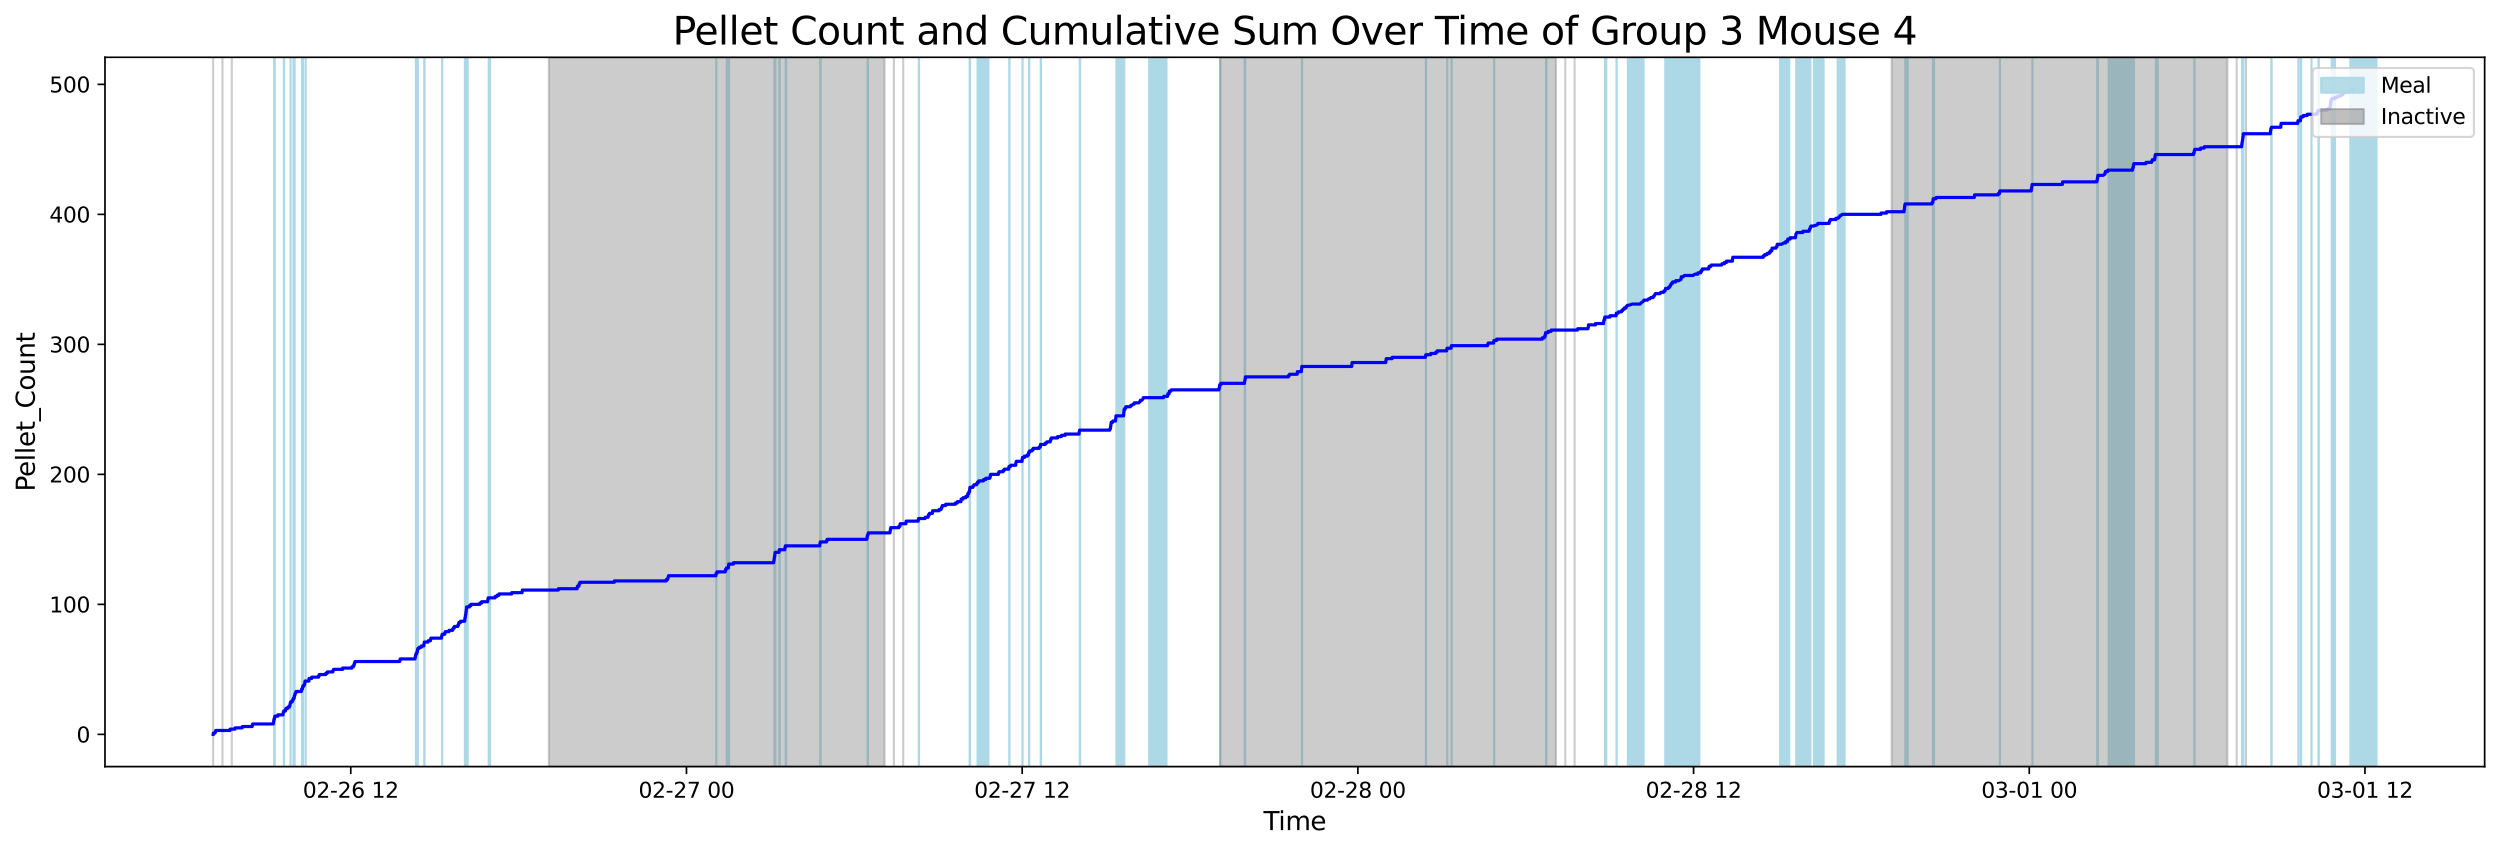 <?xml version="1.0" encoding="utf-8" standalone="no"?>
<!DOCTYPE svg PUBLIC "-//W3C//DTD SVG 1.1//EN"
  "http://www.w3.org/Graphics/SVG/1.1/DTD/svg11.dtd">
<svg xmlns:xlink="http://www.w3.org/1999/xlink" width="1172.435pt" height="399.009pt" viewBox="0 0 1172.435 399.009" xmlns="http://www.w3.org/2000/svg" version="1.1">
 <defs>
  <style type="text/css">*{stroke-linejoin: round; stroke-linecap: butt}</style>
 </defs>
 <g id="figure_1">
  <g id="patch_1">
   <path d="M 0 399.009 
L 1172.435 399.009 
L 1172.435 0 
L 0 0 
z
" style="fill: #ffffff"/>
  </g>
  <g id="axes_1">
   <g id="patch_2">
    <path d="M 49.235 359.517 
L 1165.235 359.517 
L 1165.235 26.877 
L 49.235 26.877 
z
" style="fill: #ffffff"/>
   </g>
   <g id="patch_3">
    <path d="M 128.848 359.517 
L 128.848 26.877 
L 128.581 26.877 
L 128.581 359.517 
z
" clip-path="url(#p6959e17554)" style="fill: #add8e6; stroke: #add8e6; stroke-linejoin: miter"/>
   </g>
   <g id="patch_4">
    <path d="M 133.138 359.517 
L 133.138 26.877 
L 133.238 26.877 
L 133.238 359.517 
z
" clip-path="url(#p6959e17554)" style="fill: #add8e6; stroke: #add8e6; stroke-linejoin: miter"/>
   </g>
   <g id="patch_5">
    <path d="M 136.261 359.517 
L 136.261 26.877 
L 136.278 26.877 
L 136.278 359.517 
z
" clip-path="url(#p6959e17554)" style="fill: #add8e6; stroke: #add8e6; stroke-linejoin: miter"/>
   </g>
   <g id="patch_6">
    <path d="M 137.635 359.517 
L 137.635 26.877 
L 137.651 26.877 
L 137.651 359.517 
z
" clip-path="url(#p6959e17554)" style="fill: #add8e6; stroke: #add8e6; stroke-linejoin: miter"/>
   </g>
   <g id="patch_7">
    <path d="M 137.978 359.517 
L 137.978 26.877 
L 138.16 26.877 
L 138.16 359.517 
z
" clip-path="url(#p6959e17554)" style="fill: #add8e6; stroke: #add8e6; stroke-linejoin: miter"/>
   </g>
   <g id="patch_8">
    <path d="M 141.646 359.517 
L 141.646 26.877 
L 141.619 26.877 
L 141.619 359.517 
z
" clip-path="url(#p6959e17554)" style="fill: #add8e6; stroke: #add8e6; stroke-linejoin: miter"/>
   </g>
   <g id="patch_9">
    <path d="M 142.094 359.517 
L 142.094 26.877 
L 142.106 26.877 
L 142.106 359.517 
z
" clip-path="url(#p6959e17554)" style="fill: #add8e6; stroke: #add8e6; stroke-linejoin: miter"/>
   </g>
   <g id="patch_10">
    <path d="M 143.328 359.517 
L 143.328 26.877 
L 143.357 26.877 
L 143.357 359.517 
z
" clip-path="url(#p6959e17554)" style="fill: #add8e6; stroke: #add8e6; stroke-linejoin: miter"/>
   </g>
   <g id="patch_11">
    <path d="M 195.057 359.517 
L 195.057 26.877 
L 195.236 26.877 
L 195.236 359.517 
z
" clip-path="url(#p6959e17554)" style="fill: #add8e6; stroke: #add8e6; stroke-linejoin: miter"/>
   </g>
   <g id="patch_12">
    <path d="M 195.89 359.517 
L 195.89 26.877 
L 195.967 26.877 
L 195.967 359.517 
z
" clip-path="url(#p6959e17554)" style="fill: #add8e6; stroke: #add8e6; stroke-linejoin: miter"/>
   </g>
   <g id="patch_13">
    <path d="M 198.962 359.517 
L 198.962 26.877 
L 199.113 26.877 
L 199.113 359.517 
z
" clip-path="url(#p6959e17554)" style="fill: #add8e6; stroke: #add8e6; stroke-linejoin: miter"/>
   </g>
   <g id="patch_14">
    <path d="M 207.363 359.517 
L 207.363 26.877 
L 207.352 26.877 
L 207.352 359.517 
z
" clip-path="url(#p6959e17554)" style="fill: #add8e6; stroke: #add8e6; stroke-linejoin: miter"/>
   </g>
   <g id="patch_15">
    <path d="M 218.039 359.517 
L 218.039 26.877 
L 218.18 26.877 
L 218.18 359.517 
z
" clip-path="url(#p6959e17554)" style="fill: #add8e6; stroke: #add8e6; stroke-linejoin: miter"/>
   </g>
   <g id="patch_16">
    <path d="M 218.424 359.517 
L 218.424 26.877 
L 218.527 26.877 
L 218.527 359.517 
z
" clip-path="url(#p6959e17554)" style="fill: #add8e6; stroke: #add8e6; stroke-linejoin: miter"/>
   </g>
   <g id="patch_17">
    <path d="M 219.33 359.517 
L 219.33 26.877 
L 219.103 26.877 
L 219.103 359.517 
z
" clip-path="url(#p6959e17554)" style="fill: #add8e6; stroke: #add8e6; stroke-linejoin: miter"/>
   </g>
   <g id="patch_18">
    <path d="M 229.832 359.517 
L 229.832 26.877 
L 229.208 26.877 
L 229.208 359.517 
z
" clip-path="url(#p6959e17554)" style="fill: #add8e6; stroke: #add8e6; stroke-linejoin: miter"/>
   </g>
   <g id="patch_19">
    <path d="M 335.88 359.517 
L 335.88 26.877 
L 335.982 26.877 
L 335.982 359.517 
z
" clip-path="url(#p6959e17554)" style="fill: #add8e6; stroke: #add8e6; stroke-linejoin: miter"/>
   </g>
   <g id="patch_20">
    <path d="M 341.155 359.517 
L 341.155 26.877 
L 340.849 26.877 
L 340.849 359.517 
z
" clip-path="url(#p6959e17554)" style="fill: #add8e6; stroke: #add8e6; stroke-linejoin: miter"/>
   </g>
   <g id="patch_21">
    <path d="M 341.88 359.517 
L 341.88 26.877 
L 341.937 26.877 
L 341.937 359.517 
z
" clip-path="url(#p6959e17554)" style="fill: #add8e6; stroke: #add8e6; stroke-linejoin: miter"/>
   </g>
   <g id="patch_22">
    <path d="M 363.197 359.517 
L 363.197 26.877 
L 363.384 26.877 
L 363.384 359.517 
z
" clip-path="url(#p6959e17554)" style="fill: #add8e6; stroke: #add8e6; stroke-linejoin: miter"/>
   </g>
   <g id="patch_23">
    <path d="M 363.51 359.517 
L 363.51 26.877 
L 363.637 26.877 
L 363.637 359.517 
z
" clip-path="url(#p6959e17554)" style="fill: #add8e6; stroke: #add8e6; stroke-linejoin: miter"/>
   </g>
   <g id="patch_24">
    <path d="M 365.46 359.517 
L 365.46 26.877 
L 365.659 26.877 
L 365.659 359.517 
z
" clip-path="url(#p6959e17554)" style="fill: #add8e6; stroke: #add8e6; stroke-linejoin: miter"/>
   </g>
   <g id="patch_25">
    <path d="M 368.654 359.517 
L 368.654 26.877 
L 368.48 26.877 
L 368.48 359.517 
z
" clip-path="url(#p6959e17554)" style="fill: #add8e6; stroke: #add8e6; stroke-linejoin: miter"/>
   </g>
   <g id="patch_26">
    <path d="M 384.633 359.517 
L 384.633 26.877 
L 384.847 26.877 
L 384.847 359.517 
z
" clip-path="url(#p6959e17554)" style="fill: #add8e6; stroke: #add8e6; stroke-linejoin: miter"/>
   </g>
   <g id="patch_27">
    <path d="M 406.891 359.517 
L 406.891 26.877 
L 407.049 26.877 
L 407.049 359.517 
z
" clip-path="url(#p6959e17554)" style="fill: #add8e6; stroke: #add8e6; stroke-linejoin: miter"/>
   </g>
   <g id="patch_28">
    <path d="M 431.007 359.517 
L 431.007 26.877 
L 430.895 26.877 
L 430.895 359.517 
z
" clip-path="url(#p6959e17554)" style="fill: #add8e6; stroke: #add8e6; stroke-linejoin: miter"/>
   </g>
   <g id="patch_29">
    <path d="M 454.732 359.517 
L 454.732 26.877 
L 454.928 26.877 
L 454.928 359.517 
z
" clip-path="url(#p6959e17554)" style="fill: #add8e6; stroke: #add8e6; stroke-linejoin: miter"/>
   </g>
   <g id="patch_30">
    <path d="M 463.519 359.517 
L 463.519 26.877 
L 458.457 26.877 
L 458.457 359.517 
z
" clip-path="url(#p6959e17554)" style="fill: #add8e6; stroke: #add8e6; stroke-linejoin: miter"/>
   </g>
   <g id="patch_31">
    <path d="M 473.42 359.517 
L 473.42 26.877 
L 473.336 26.877 
L 473.336 359.517 
z
" clip-path="url(#p6959e17554)" style="fill: #add8e6; stroke: #add8e6; stroke-linejoin: miter"/>
   </g>
   <g id="patch_32">
    <path d="M 479.499 359.517 
L 479.499 26.877 
L 479.558 26.877 
L 479.558 359.517 
z
" clip-path="url(#p6959e17554)" style="fill: #add8e6; stroke: #add8e6; stroke-linejoin: miter"/>
   </g>
   <g id="patch_33">
    <path d="M 482.669 359.517 
L 482.669 26.877 
L 482.603 26.877 
L 482.603 359.517 
z
" clip-path="url(#p6959e17554)" style="fill: #add8e6; stroke: #add8e6; stroke-linejoin: miter"/>
   </g>
   <g id="patch_34">
    <path d="M 488.071 359.517 
L 488.071 26.877 
L 488.179 26.877 
L 488.179 359.517 
z
" clip-path="url(#p6959e17554)" style="fill: #add8e6; stroke: #add8e6; stroke-linejoin: miter"/>
   </g>
   <g id="patch_35">
    <path d="M 506.566 359.517 
L 506.566 26.877 
L 506.389 26.877 
L 506.389 359.517 
z
" clip-path="url(#p6959e17554)" style="fill: #add8e6; stroke: #add8e6; stroke-linejoin: miter"/>
   </g>
   <g id="patch_36">
    <path d="M 526.148 359.517 
L 526.148 26.877 
L 523.564 26.877 
L 523.564 359.517 
z
" clip-path="url(#p6959e17554)" style="fill: #add8e6; stroke: #add8e6; stroke-linejoin: miter"/>
   </g>
   <g id="patch_37">
    <path d="M 527.073 359.517 
L 527.073 26.877 
L 527.246 26.877 
L 527.246 359.517 
z
" clip-path="url(#p6959e17554)" style="fill: #add8e6; stroke: #add8e6; stroke-linejoin: miter"/>
   </g>
   <g id="patch_38">
    <path d="M 547.05 359.517 
L 547.05 26.877 
L 538.932 26.877 
L 538.932 359.517 
z
" clip-path="url(#p6959e17554)" style="fill: #add8e6; stroke: #add8e6; stroke-linejoin: miter"/>
   </g>
   <g id="patch_39">
    <path d="M 572.153 359.517 
L 572.153 26.877 
L 572.176 26.877 
L 572.176 359.517 
z
" clip-path="url(#p6959e17554)" style="fill: #add8e6; stroke: #add8e6; stroke-linejoin: miter"/>
   </g>
   <g id="patch_40">
    <path d="M 583.749 359.517 
L 583.749 26.877 
L 583.946 26.877 
L 583.946 359.517 
z
" clip-path="url(#p6959e17554)" style="fill: #add8e6; stroke: #add8e6; stroke-linejoin: miter"/>
   </g>
   <g id="patch_41">
    <path d="M 610.556 359.517 
L 610.556 26.877 
L 610.66 26.877 
L 610.66 359.517 
z
" clip-path="url(#p6959e17554)" style="fill: #add8e6; stroke: #add8e6; stroke-linejoin: miter"/>
   </g>
   <g id="patch_42">
    <path d="M 668.703 359.517 
L 668.703 26.877 
L 668.763 26.877 
L 668.763 359.517 
z
" clip-path="url(#p6959e17554)" style="fill: #add8e6; stroke: #add8e6; stroke-linejoin: miter"/>
   </g>
   <g id="patch_43">
    <path d="M 678.694 359.517 
L 678.694 26.877 
L 678.727 26.877 
L 678.727 359.517 
z
" clip-path="url(#p6959e17554)" style="fill: #add8e6; stroke: #add8e6; stroke-linejoin: miter"/>
   </g>
   <g id="patch_44">
    <path d="M 680.806 359.517 
L 680.806 26.877 
L 680.746 26.877 
L 680.746 359.517 
z
" clip-path="url(#p6959e17554)" style="fill: #add8e6; stroke: #add8e6; stroke-linejoin: miter"/>
   </g>
   <g id="patch_45">
    <path d="M 700.708 359.517 
L 700.708 26.877 
L 700.764 26.877 
L 700.764 359.517 
z
" clip-path="url(#p6959e17554)" style="fill: #add8e6; stroke: #add8e6; stroke-linejoin: miter"/>
   </g>
   <g id="patch_46">
    <path d="M 725.073 359.517 
L 725.073 26.877 
L 725.238 26.877 
L 725.238 359.517 
z
" clip-path="url(#p6959e17554)" style="fill: #add8e6; stroke: #add8e6; stroke-linejoin: miter"/>
   </g>
   <g id="patch_47">
    <path d="M 753.298 359.517 
L 753.298 26.877 
L 752.727 26.877 
L 752.727 359.517 
z
" clip-path="url(#p6959e17554)" style="fill: #add8e6; stroke: #add8e6; stroke-linejoin: miter"/>
   </g>
   <g id="patch_48">
    <path d="M 758.169 359.517 
L 758.169 26.877 
L 758.113 26.877 
L 758.113 359.517 
z
" clip-path="url(#p6959e17554)" style="fill: #add8e6; stroke: #add8e6; stroke-linejoin: miter"/>
   </g>
   <g id="patch_49">
    <path d="M 770.809 359.517 
L 770.809 26.877 
L 763.426 26.877 
L 763.426 359.517 
z
" clip-path="url(#p6959e17554)" style="fill: #add8e6; stroke: #add8e6; stroke-linejoin: miter"/>
   </g>
   <g id="patch_50">
    <path d="M 786.731 359.517 
L 786.731 26.877 
L 780.982 26.877 
L 780.982 359.517 
z
" clip-path="url(#p6959e17554)" style="fill: #add8e6; stroke: #add8e6; stroke-linejoin: miter"/>
   </g>
   <g id="patch_51">
    <path d="M 788.546 359.517 
L 788.546 26.877 
L 787.409 26.877 
L 787.409 359.517 
z
" clip-path="url(#p6959e17554)" style="fill: #add8e6; stroke: #add8e6; stroke-linejoin: miter"/>
   </g>
   <g id="patch_52">
    <path d="M 791.349 359.517 
L 791.349 26.877 
L 787.16 26.877 
L 787.16 359.517 
z
" clip-path="url(#p6959e17554)" style="fill: #add8e6; stroke: #add8e6; stroke-linejoin: miter"/>
   </g>
   <g id="patch_53">
    <path d="M 795.019 359.517 
L 795.019 26.877 
L 790.065 26.877 
L 790.065 359.517 
z
" clip-path="url(#p6959e17554)" style="fill: #add8e6; stroke: #add8e6; stroke-linejoin: miter"/>
   </g>
   <g id="patch_54">
    <path d="M 796.958 359.517 
L 796.958 26.877 
L 793.054 26.877 
L 793.054 359.517 
z
" clip-path="url(#p6959e17554)" style="fill: #add8e6; stroke: #add8e6; stroke-linejoin: miter"/>
   </g>
   <g id="patch_55">
    <path d="M 839.116 359.517 
L 839.116 26.877 
L 834.83 26.877 
L 834.83 359.517 
z
" clip-path="url(#p6959e17554)" style="fill: #add8e6; stroke: #add8e6; stroke-linejoin: miter"/>
   </g>
   <g id="patch_56">
    <path d="M 849.01 359.517 
L 849.01 26.877 
L 842.397 26.877 
L 842.397 359.517 
z
" clip-path="url(#p6959e17554)" style="fill: #add8e6; stroke: #add8e6; stroke-linejoin: miter"/>
   </g>
   <g id="patch_57">
    <path d="M 855.216 359.517 
L 855.216 26.877 
L 850.685 26.877 
L 850.685 359.517 
z
" clip-path="url(#p6959e17554)" style="fill: #add8e6; stroke: #add8e6; stroke-linejoin: miter"/>
   </g>
   <g id="patch_58">
    <path d="M 865.052 359.517 
L 865.052 26.877 
L 861.815 26.877 
L 861.815 359.517 
z
" clip-path="url(#p6959e17554)" style="fill: #add8e6; stroke: #add8e6; stroke-linejoin: miter"/>
   </g>
   <g id="patch_59">
    <path d="M 894.688 359.517 
L 894.688 26.877 
L 893.498 26.877 
L 893.498 359.517 
z
" clip-path="url(#p6959e17554)" style="fill: #add8e6; stroke: #add8e6; stroke-linejoin: miter"/>
   </g>
   <g id="patch_60">
    <path d="M 906.5 359.517 
L 906.5 26.877 
L 906.682 26.877 
L 906.682 359.517 
z
" clip-path="url(#p6959e17554)" style="fill: #add8e6; stroke: #add8e6; stroke-linejoin: miter"/>
   </g>
   <g id="patch_61">
    <path d="M 906.988 359.517 
L 906.988 26.877 
L 906.835 26.877 
L 906.835 359.517 
z
" clip-path="url(#p6959e17554)" style="fill: #add8e6; stroke: #add8e6; stroke-linejoin: miter"/>
   </g>
   <g id="patch_62">
    <path d="M 937.882 359.517 
L 937.882 26.877 
L 937.933 26.877 
L 937.933 359.517 
z
" clip-path="url(#p6959e17554)" style="fill: #add8e6; stroke: #add8e6; stroke-linejoin: miter"/>
   </g>
   <g id="patch_63">
    <path d="M 953.164 359.517 
L 953.164 26.877 
L 953.148 26.877 
L 953.148 359.517 
z
" clip-path="url(#p6959e17554)" style="fill: #add8e6; stroke: #add8e6; stroke-linejoin: miter"/>
   </g>
   <g id="patch_64">
    <path d="M 983.551 359.517 
L 983.551 26.877 
L 983.682 26.877 
L 983.682 359.517 
z
" clip-path="url(#p6959e17554)" style="fill: #add8e6; stroke: #add8e6; stroke-linejoin: miter"/>
   </g>
   <g id="patch_65">
    <path d="M 983.788 359.517 
L 983.788 26.877 
L 983.905 26.877 
L 983.905 359.517 
z
" clip-path="url(#p6959e17554)" style="fill: #add8e6; stroke: #add8e6; stroke-linejoin: miter"/>
   </g>
   <g id="patch_66">
    <path d="M 999.561 359.517 
L 999.561 26.877 
L 988.888 26.877 
L 988.888 359.517 
z
" clip-path="url(#p6959e17554)" style="fill: #add8e6; stroke: #add8e6; stroke-linejoin: miter"/>
   </g>
   <g id="patch_67">
    <path d="M 1000.316 359.517 
L 1000.316 26.877 
L 1000.333 26.877 
L 1000.333 359.517 
z
" clip-path="url(#p6959e17554)" style="fill: #add8e6; stroke: #add8e6; stroke-linejoin: miter"/>
   </g>
   <g id="patch_68">
    <path d="M 1000.698 359.517 
L 1000.698 26.877 
L 1000.8 26.877 
L 1000.8 359.517 
z
" clip-path="url(#p6959e17554)" style="fill: #add8e6; stroke: #add8e6; stroke-linejoin: miter"/>
   </g>
   <g id="patch_69">
    <path d="M 1011.948 359.517 
L 1011.948 26.877 
L 1011.027 26.877 
L 1011.027 359.517 
z
" clip-path="url(#p6959e17554)" style="fill: #add8e6; stroke: #add8e6; stroke-linejoin: miter"/>
   </g>
   <g id="patch_70">
    <path d="M 1029.054 359.517 
L 1029.054 26.877 
L 1029.211 26.877 
L 1029.211 359.517 
z
" clip-path="url(#p6959e17554)" style="fill: #add8e6; stroke: #add8e6; stroke-linejoin: miter"/>
   </g>
   <g id="patch_71">
    <path d="M 1051.48 359.517 
L 1051.48 26.877 
L 1051.679 26.877 
L 1051.679 359.517 
z
" clip-path="url(#p6959e17554)" style="fill: #add8e6; stroke: #add8e6; stroke-linejoin: miter"/>
   </g>
   <g id="patch_72">
    <path d="M 1051.961 359.517 
L 1051.961 26.877 
L 1052.118 26.877 
L 1052.118 359.517 
z
" clip-path="url(#p6959e17554)" style="fill: #add8e6; stroke: #add8e6; stroke-linejoin: miter"/>
   </g>
   <g id="patch_73">
    <path d="M 1065.34 359.517 
L 1065.34 26.877 
L 1065.189 26.877 
L 1065.189 359.517 
z
" clip-path="url(#p6959e17554)" style="fill: #add8e6; stroke: #add8e6; stroke-linejoin: miter"/>
   </g>
   <g id="patch_74">
    <path d="M 1078.05 359.517 
L 1078.05 26.877 
L 1077.881 26.877 
L 1077.881 359.517 
z
" clip-path="url(#p6959e17554)" style="fill: #add8e6; stroke: #add8e6; stroke-linejoin: miter"/>
   </g>
   <g id="patch_75">
    <path d="M 1079.152 359.517 
L 1079.152 26.877 
L 1079.084 26.877 
L 1079.084 359.517 
z
" clip-path="url(#p6959e17554)" style="fill: #add8e6; stroke: #add8e6; stroke-linejoin: miter"/>
   </g>
   <g id="patch_76">
    <path d="M 1084.02 359.517 
L 1084.02 26.877 
L 1084.033 26.877 
L 1084.033 359.517 
z
" clip-path="url(#p6959e17554)" style="fill: #add8e6; stroke: #add8e6; stroke-linejoin: miter"/>
   </g>
   <g id="patch_77">
    <path d="M 1087.301 359.517 
L 1087.301 26.877 
L 1087.452 26.877 
L 1087.452 359.517 
z
" clip-path="url(#p6959e17554)" style="fill: #add8e6; stroke: #add8e6; stroke-linejoin: miter"/>
   </g>
   <g id="patch_78">
    <path d="M 1095.031 359.517 
L 1095.031 26.877 
L 1093.533 26.877 
L 1093.533 359.517 
z
" clip-path="url(#p6959e17554)" style="fill: #add8e6; stroke: #add8e6; stroke-linejoin: miter"/>
   </g>
   <g id="patch_79">
    <path d="M 1106.206 359.517 
L 1106.206 26.877 
L 1102.253 26.877 
L 1102.253 359.517 
z
" clip-path="url(#p6959e17554)" style="fill: #add8e6; stroke: #add8e6; stroke-linejoin: miter"/>
   </g>
   <g id="patch_80">
    <path d="M 1107.352 359.517 
L 1107.352 26.877 
L 1107.156 26.877 
L 1107.156 359.517 
z
" clip-path="url(#p6959e17554)" style="fill: #add8e6; stroke: #add8e6; stroke-linejoin: miter"/>
   </g>
   <g id="patch_81">
    <path d="M 1114.508 359.517 
L 1114.508 26.877 
L 1104.473 26.877 
L 1104.473 359.517 
z
" clip-path="url(#p6959e17554)" style="fill: #add8e6; stroke: #add8e6; stroke-linejoin: miter"/>
   </g>
   <g id="patch_82">
    <path d="M 99.962 26.877 
L 99.962 26.877 
L 99.962 359.517 
" clip-path="url(#p6959e17554)" style="fill: #808080; opacity: 0.4; stroke: #808080; stroke-linejoin: miter"/>
   </g>
   <g id="patch_83">
    <path d="M 104.335 26.877 
L 104.335 26.877 
L 104.335 359.517 
" clip-path="url(#p6959e17554)" style="fill: #808080; opacity: 0.4; stroke: #808080; stroke-linejoin: miter"/>
   </g>
   <g id="patch_84">
    <path d="M 108.709 26.877 
L 108.709 26.877 
L 108.709 359.517 
" clip-path="url(#p6959e17554)" style="fill: #808080; opacity: 0.4; stroke: #808080; stroke-linejoin: miter"/>
   </g>
   <g id="patch_85">
    <path d="M 257.398 359.517 
L 257.398 26.877 
L 414.834 26.877 
L 414.834 359.517 
z
" clip-path="url(#p6959e17554)" style="fill: #808080; opacity: 0.4; stroke: #808080; stroke-linejoin: miter"/>
   </g>
   <g id="patch_86">
    <path d="M 419.207 26.877 
L 419.207 26.877 
L 419.207 359.517 
" clip-path="url(#p6959e17554)" style="fill: #808080; opacity: 0.4; stroke: #808080; stroke-linejoin: miter"/>
   </g>
   <g id="patch_87">
    <path d="M 423.58 26.877 
L 423.58 26.877 
L 423.58 359.517 
" clip-path="url(#p6959e17554)" style="fill: #808080; opacity: 0.4; stroke: #808080; stroke-linejoin: miter"/>
   </g>
   <g id="patch_88">
    <path d="M 572.27 359.517 
L 572.27 26.877 
L 729.705 26.877 
L 729.705 359.517 
z
" clip-path="url(#p6959e17554)" style="fill: #808080; opacity: 0.4; stroke: #808080; stroke-linejoin: miter"/>
   </g>
   <g id="patch_89">
    <path d="M 734.079 26.877 
L 734.079 26.877 
L 734.079 359.517 
" clip-path="url(#p6959e17554)" style="fill: #808080; opacity: 0.4; stroke: #808080; stroke-linejoin: miter"/>
   </g>
   <g id="patch_90">
    <path d="M 738.452 26.877 
L 738.452 26.877 
L 738.452 359.517 
" clip-path="url(#p6959e17554)" style="fill: #808080; opacity: 0.4; stroke: #808080; stroke-linejoin: miter"/>
   </g>
   <g id="patch_91">
    <path d="M 887.141 359.517 
L 887.141 26.877 
L 1044.577 26.877 
L 1044.577 359.517 
z
" clip-path="url(#p6959e17554)" style="fill: #808080; opacity: 0.4; stroke: #808080; stroke-linejoin: miter"/>
   </g>
   <g id="patch_92">
    <path d="M 1048.95 26.877 
L 1048.95 26.877 
L 1048.95 359.517 
" clip-path="url(#p6959e17554)" style="fill: #808080; opacity: 0.4; stroke: #808080; stroke-linejoin: miter"/>
   </g>
   <g id="patch_93">
    <path d="M 1053.324 26.877 
L 1053.324 26.877 
L 1053.324 359.517 
" clip-path="url(#p6959e17554)" style="fill: #808080; opacity: 0.4; stroke: #808080; stroke-linejoin: miter"/>
   </g>
   <g id="matplotlib.axis_1">
    <g id="xtick_1">
     <g id="line2d_1">
      <defs>
       <path id="ma4cd51711e" d="M 0 0 
L 0 3.5 
" style="stroke: #000000; stroke-width: 0.8"/>
      </defs>
      <g>
       <use xlink:href="#ma4cd51711e" x="164.496" y="359.517" style="stroke: #000000; stroke-width: 0.8"/>
      </g>
     </g>
     <g id="text_1">
      <!-- 02-26 12 -->
      <g transform="translate(142.016 374.116) scale(0.1 -0.1)">
       <defs>
        <path id="DejaVuSans-30" d="M 2034 4250 
Q 1547 4250 1301 3770 
Q 1056 3291 1056 2328 
Q 1056 1369 1301 889 
Q 1547 409 2034 409 
Q 2525 409 2770 889 
Q 3016 1369 3016 2328 
Q 3016 3291 2770 3770 
Q 2525 4250 2034 4250 
z
M 2034 4750 
Q 2819 4750 3233 4129 
Q 3647 3509 3647 2328 
Q 3647 1150 3233 529 
Q 2819 -91 2034 -91 
Q 1250 -91 836 529 
Q 422 1150 422 2328 
Q 422 3509 836 4129 
Q 1250 4750 2034 4750 
z
" transform="scale(0.016)"/>
        <path id="DejaVuSans-32" d="M 1228 531 
L 3431 531 
L 3431 0 
L 469 0 
L 469 531 
Q 828 903 1448 1529 
Q 2069 2156 2228 2338 
Q 2531 2678 2651 2914 
Q 2772 3150 2772 3378 
Q 2772 3750 2511 3984 
Q 2250 4219 1831 4219 
Q 1534 4219 1204 4116 
Q 875 4013 500 3803 
L 500 4441 
Q 881 4594 1212 4672 
Q 1544 4750 1819 4750 
Q 2544 4750 2975 4387 
Q 3406 4025 3406 3419 
Q 3406 3131 3298 2873 
Q 3191 2616 2906 2266 
Q 2828 2175 2409 1742 
Q 1991 1309 1228 531 
z
" transform="scale(0.016)"/>
        <path id="DejaVuSans-2d" d="M 313 2009 
L 1997 2009 
L 1997 1497 
L 313 1497 
L 313 2009 
z
" transform="scale(0.016)"/>
        <path id="DejaVuSans-36" d="M 2113 2584 
Q 1688 2584 1439 2293 
Q 1191 2003 1191 1497 
Q 1191 994 1439 701 
Q 1688 409 2113 409 
Q 2538 409 2786 701 
Q 3034 994 3034 1497 
Q 3034 2003 2786 2293 
Q 2538 2584 2113 2584 
z
M 3366 4563 
L 3366 3988 
Q 3128 4100 2886 4159 
Q 2644 4219 2406 4219 
Q 1781 4219 1451 3797 
Q 1122 3375 1075 2522 
Q 1259 2794 1537 2939 
Q 1816 3084 2150 3084 
Q 2853 3084 3261 2657 
Q 3669 2231 3669 1497 
Q 3669 778 3244 343 
Q 2819 -91 2113 -91 
Q 1303 -91 875 529 
Q 447 1150 447 2328 
Q 447 3434 972 4092 
Q 1497 4750 2381 4750 
Q 2619 4750 2861 4703 
Q 3103 4656 3366 4563 
z
" transform="scale(0.016)"/>
        <path id="DejaVuSans-20" transform="scale(0.016)"/>
        <path id="DejaVuSans-31" d="M 794 531 
L 1825 531 
L 1825 4091 
L 703 3866 
L 703 4441 
L 1819 4666 
L 2450 4666 
L 2450 531 
L 3481 531 
L 3481 0 
L 794 0 
L 794 531 
z
" transform="scale(0.016)"/>
       </defs>
       <use xlink:href="#DejaVuSans-30"/>
       <use xlink:href="#DejaVuSans-32" x="63.623"/>
       <use xlink:href="#DejaVuSans-2d" x="127.246"/>
       <use xlink:href="#DejaVuSans-32" x="163.33"/>
       <use xlink:href="#DejaVuSans-36" x="226.953"/>
       <use xlink:href="#DejaVuSans-20" x="290.576"/>
       <use xlink:href="#DejaVuSans-31" x="322.363"/>
       <use xlink:href="#DejaVuSans-32" x="385.986"/>
      </g>
     </g>
    </g>
    <g id="xtick_2">
     <g id="line2d_2">
      <g>
       <use xlink:href="#ma4cd51711e" x="321.932" y="359.517" style="stroke: #000000; stroke-width: 0.8"/>
      </g>
     </g>
     <g id="text_2">
      <!-- 02-27 00 -->
      <g transform="translate(299.452 374.116) scale(0.1 -0.1)">
       <defs>
        <path id="DejaVuSans-37" d="M 525 4666 
L 3525 4666 
L 3525 4397 
L 1831 0 
L 1172 0 
L 2766 4134 
L 525 4134 
L 525 4666 
z
" transform="scale(0.016)"/>
       </defs>
       <use xlink:href="#DejaVuSans-30"/>
       <use xlink:href="#DejaVuSans-32" x="63.623"/>
       <use xlink:href="#DejaVuSans-2d" x="127.246"/>
       <use xlink:href="#DejaVuSans-32" x="163.33"/>
       <use xlink:href="#DejaVuSans-37" x="226.953"/>
       <use xlink:href="#DejaVuSans-20" x="290.576"/>
       <use xlink:href="#DejaVuSans-30" x="322.363"/>
       <use xlink:href="#DejaVuSans-30" x="385.986"/>
      </g>
     </g>
    </g>
    <g id="xtick_3">
     <g id="line2d_3">
      <g>
       <use xlink:href="#ma4cd51711e" x="479.368" y="359.517" style="stroke: #000000; stroke-width: 0.8"/>
      </g>
     </g>
     <g id="text_3">
      <!-- 02-27 12 -->
      <g transform="translate(456.888 374.116) scale(0.1 -0.1)">
       <use xlink:href="#DejaVuSans-30"/>
       <use xlink:href="#DejaVuSans-32" x="63.623"/>
       <use xlink:href="#DejaVuSans-2d" x="127.246"/>
       <use xlink:href="#DejaVuSans-32" x="163.33"/>
       <use xlink:href="#DejaVuSans-37" x="226.953"/>
       <use xlink:href="#DejaVuSans-20" x="290.576"/>
       <use xlink:href="#DejaVuSans-31" x="322.363"/>
       <use xlink:href="#DejaVuSans-32" x="385.986"/>
      </g>
     </g>
    </g>
    <g id="xtick_4">
     <g id="line2d_4">
      <g>
       <use xlink:href="#ma4cd51711e" x="636.804" y="359.517" style="stroke: #000000; stroke-width: 0.8"/>
      </g>
     </g>
     <g id="text_4">
      <!-- 02-28 00 -->
      <g transform="translate(614.323 374.116) scale(0.1 -0.1)">
       <defs>
        <path id="DejaVuSans-38" d="M 2034 2216 
Q 1584 2216 1326 1975 
Q 1069 1734 1069 1313 
Q 1069 891 1326 650 
Q 1584 409 2034 409 
Q 2484 409 2743 651 
Q 3003 894 3003 1313 
Q 3003 1734 2745 1975 
Q 2488 2216 2034 2216 
z
M 1403 2484 
Q 997 2584 770 2862 
Q 544 3141 544 3541 
Q 544 4100 942 4425 
Q 1341 4750 2034 4750 
Q 2731 4750 3128 4425 
Q 3525 4100 3525 3541 
Q 3525 3141 3298 2862 
Q 3072 2584 2669 2484 
Q 3125 2378 3379 2068 
Q 3634 1759 3634 1313 
Q 3634 634 3220 271 
Q 2806 -91 2034 -91 
Q 1263 -91 848 271 
Q 434 634 434 1313 
Q 434 1759 690 2068 
Q 947 2378 1403 2484 
z
M 1172 3481 
Q 1172 3119 1398 2916 
Q 1625 2713 2034 2713 
Q 2441 2713 2670 2916 
Q 2900 3119 2900 3481 
Q 2900 3844 2670 4047 
Q 2441 4250 2034 4250 
Q 1625 4250 1398 4047 
Q 1172 3844 1172 3481 
z
" transform="scale(0.016)"/>
       </defs>
       <use xlink:href="#DejaVuSans-30"/>
       <use xlink:href="#DejaVuSans-32" x="63.623"/>
       <use xlink:href="#DejaVuSans-2d" x="127.246"/>
       <use xlink:href="#DejaVuSans-32" x="163.33"/>
       <use xlink:href="#DejaVuSans-38" x="226.953"/>
       <use xlink:href="#DejaVuSans-20" x="290.576"/>
       <use xlink:href="#DejaVuSans-30" x="322.363"/>
       <use xlink:href="#DejaVuSans-30" x="385.986"/>
      </g>
     </g>
    </g>
    <g id="xtick_5">
     <g id="line2d_5">
      <g>
       <use xlink:href="#ma4cd51711e" x="794.24" y="359.517" style="stroke: #000000; stroke-width: 0.8"/>
      </g>
     </g>
     <g id="text_5">
      <!-- 02-28 12 -->
      <g transform="translate(771.759 374.116) scale(0.1 -0.1)">
       <use xlink:href="#DejaVuSans-30"/>
       <use xlink:href="#DejaVuSans-32" x="63.623"/>
       <use xlink:href="#DejaVuSans-2d" x="127.246"/>
       <use xlink:href="#DejaVuSans-32" x="163.33"/>
       <use xlink:href="#DejaVuSans-38" x="226.953"/>
       <use xlink:href="#DejaVuSans-20" x="290.576"/>
       <use xlink:href="#DejaVuSans-31" x="322.363"/>
       <use xlink:href="#DejaVuSans-32" x="385.986"/>
      </g>
     </g>
    </g>
    <g id="xtick_6">
     <g id="line2d_6">
      <g>
       <use xlink:href="#ma4cd51711e" x="951.675" y="359.517" style="stroke: #000000; stroke-width: 0.8"/>
      </g>
     </g>
     <g id="text_6">
      <!-- 03-01 00 -->
      <g transform="translate(929.195 374.116) scale(0.1 -0.1)">
       <defs>
        <path id="DejaVuSans-33" d="M 2597 2516 
Q 3050 2419 3304 2112 
Q 3559 1806 3559 1356 
Q 3559 666 3084 287 
Q 2609 -91 1734 -91 
Q 1441 -91 1130 -33 
Q 819 25 488 141 
L 488 750 
Q 750 597 1062 519 
Q 1375 441 1716 441 
Q 2309 441 2620 675 
Q 2931 909 2931 1356 
Q 2931 1769 2642 2001 
Q 2353 2234 1838 2234 
L 1294 2234 
L 1294 2753 
L 1863 2753 
Q 2328 2753 2575 2939 
Q 2822 3125 2822 3475 
Q 2822 3834 2567 4026 
Q 2313 4219 1838 4219 
Q 1578 4219 1281 4162 
Q 984 4106 628 3988 
L 628 4550 
Q 988 4650 1302 4700 
Q 1616 4750 1894 4750 
Q 2613 4750 3031 4423 
Q 3450 4097 3450 3541 
Q 3450 3153 3228 2886 
Q 3006 2619 2597 2516 
z
" transform="scale(0.016)"/>
       </defs>
       <use xlink:href="#DejaVuSans-30"/>
       <use xlink:href="#DejaVuSans-33" x="63.623"/>
       <use xlink:href="#DejaVuSans-2d" x="127.246"/>
       <use xlink:href="#DejaVuSans-30" x="163.33"/>
       <use xlink:href="#DejaVuSans-31" x="226.953"/>
       <use xlink:href="#DejaVuSans-20" x="290.576"/>
       <use xlink:href="#DejaVuSans-30" x="322.363"/>
       <use xlink:href="#DejaVuSans-30" x="385.986"/>
      </g>
     </g>
    </g>
    <g id="xtick_7">
     <g id="line2d_7">
      <g>
       <use xlink:href="#ma4cd51711e" x="1109.111" y="359.517" style="stroke: #000000; stroke-width: 0.8"/>
      </g>
     </g>
     <g id="text_7">
      <!-- 03-01 12 -->
      <g transform="translate(1086.631 374.116) scale(0.1 -0.1)">
       <use xlink:href="#DejaVuSans-30"/>
       <use xlink:href="#DejaVuSans-33" x="63.623"/>
       <use xlink:href="#DejaVuSans-2d" x="127.246"/>
       <use xlink:href="#DejaVuSans-30" x="163.33"/>
       <use xlink:href="#DejaVuSans-31" x="226.953"/>
       <use xlink:href="#DejaVuSans-20" x="290.576"/>
       <use xlink:href="#DejaVuSans-31" x="322.363"/>
       <use xlink:href="#DejaVuSans-32" x="385.986"/>
      </g>
     </g>
    </g>
    <g id="text_8">
     <!-- Time -->
     <g transform="translate(592.555 389.313) scale(0.12 -0.12)">
      <defs>
       <path id="DejaVuSans-54" d="M -19 4666 
L 3928 4666 
L 3928 4134 
L 2272 4134 
L 2272 0 
L 1638 0 
L 1638 4134 
L -19 4134 
L -19 4666 
z
" transform="scale(0.016)"/>
       <path id="DejaVuSans-69" d="M 603 3500 
L 1178 3500 
L 1178 0 
L 603 0 
L 603 3500 
z
M 603 4863 
L 1178 4863 
L 1178 4134 
L 603 4134 
L 603 4863 
z
" transform="scale(0.016)"/>
       <path id="DejaVuSans-6d" d="M 3328 2828 
Q 3544 3216 3844 3400 
Q 4144 3584 4550 3584 
Q 5097 3584 5394 3201 
Q 5691 2819 5691 2113 
L 5691 0 
L 5113 0 
L 5113 2094 
Q 5113 2597 4934 2840 
Q 4756 3084 4391 3084 
Q 3944 3084 3684 2787 
Q 3425 2491 3425 1978 
L 3425 0 
L 2847 0 
L 2847 2094 
Q 2847 2600 2669 2842 
Q 2491 3084 2119 3084 
Q 1678 3084 1418 2786 
Q 1159 2488 1159 1978 
L 1159 0 
L 581 0 
L 581 3500 
L 1159 3500 
L 1159 2956 
Q 1356 3278 1631 3431 
Q 1906 3584 2284 3584 
Q 2666 3584 2933 3390 
Q 3200 3197 3328 2828 
z
" transform="scale(0.016)"/>
       <path id="DejaVuSans-65" d="M 3597 1894 
L 3597 1613 
L 953 1613 
Q 991 1019 1311 708 
Q 1631 397 2203 397 
Q 2534 397 2845 478 
Q 3156 559 3463 722 
L 3463 178 
Q 3153 47 2828 -22 
Q 2503 -91 2169 -91 
Q 1331 -91 842 396 
Q 353 884 353 1716 
Q 353 2575 817 3079 
Q 1281 3584 2069 3584 
Q 2775 3584 3186 3129 
Q 3597 2675 3597 1894 
z
M 3022 2063 
Q 3016 2534 2758 2815 
Q 2500 3097 2075 3097 
Q 1594 3097 1305 2825 
Q 1016 2553 972 2059 
L 3022 2063 
z
" transform="scale(0.016)"/>
      </defs>
      <use xlink:href="#DejaVuSans-54"/>
      <use xlink:href="#DejaVuSans-69" x="57.959"/>
      <use xlink:href="#DejaVuSans-6d" x="85.742"/>
      <use xlink:href="#DejaVuSans-65" x="183.154"/>
     </g>
    </g>
   </g>
   <g id="matplotlib.axis_2">
    <g id="ytick_1">
     <g id="line2d_8">
      <defs>
       <path id="m424ad366f7" d="M 0 0 
L -3.5 0 
" style="stroke: #000000; stroke-width: 0.8"/>
      </defs>
      <g>
       <use xlink:href="#m424ad366f7" x="49.235" y="344.397" style="stroke: #000000; stroke-width: 0.8"/>
      </g>
     </g>
     <g id="text_9">
      <!-- 0 -->
      <g transform="translate(35.873 348.196) scale(0.1 -0.1)">
       <use xlink:href="#DejaVuSans-30"/>
      </g>
     </g>
    </g>
    <g id="ytick_2">
     <g id="line2d_9">
      <g>
       <use xlink:href="#m424ad366f7" x="49.235" y="283.429" style="stroke: #000000; stroke-width: 0.8"/>
      </g>
     </g>
     <g id="text_10">
      <!-- 100 -->
      <g transform="translate(23.148 287.229) scale(0.1 -0.1)">
       <use xlink:href="#DejaVuSans-31"/>
       <use xlink:href="#DejaVuSans-30" x="63.623"/>
       <use xlink:href="#DejaVuSans-30" x="127.246"/>
      </g>
     </g>
    </g>
    <g id="ytick_3">
     <g id="line2d_10">
      <g>
       <use xlink:href="#m424ad366f7" x="49.235" y="222.462" style="stroke: #000000; stroke-width: 0.8"/>
      </g>
     </g>
     <g id="text_11">
      <!-- 200 -->
      <g transform="translate(23.148 226.261) scale(0.1 -0.1)">
       <use xlink:href="#DejaVuSans-32"/>
       <use xlink:href="#DejaVuSans-30" x="63.623"/>
       <use xlink:href="#DejaVuSans-30" x="127.246"/>
      </g>
     </g>
    </g>
    <g id="ytick_4">
     <g id="line2d_11">
      <g>
       <use xlink:href="#m424ad366f7" x="49.235" y="161.494" style="stroke: #000000; stroke-width: 0.8"/>
      </g>
     </g>
     <g id="text_12">
      <!-- 300 -->
      <g transform="translate(23.148 165.293) scale(0.1 -0.1)">
       <use xlink:href="#DejaVuSans-33"/>
       <use xlink:href="#DejaVuSans-30" x="63.623"/>
       <use xlink:href="#DejaVuSans-30" x="127.246"/>
      </g>
     </g>
    </g>
    <g id="ytick_5">
     <g id="line2d_12">
      <g>
       <use xlink:href="#m424ad366f7" x="49.235" y="100.526" style="stroke: #000000; stroke-width: 0.8"/>
      </g>
     </g>
     <g id="text_13">
      <!-- 400 -->
      <g transform="translate(23.148 104.325) scale(0.1 -0.1)">
       <defs>
        <path id="DejaVuSans-34" d="M 2419 4116 
L 825 1625 
L 2419 1625 
L 2419 4116 
z
M 2253 4666 
L 3047 4666 
L 3047 1625 
L 3713 1625 
L 3713 1100 
L 3047 1100 
L 3047 0 
L 2419 0 
L 2419 1100 
L 313 1100 
L 313 1709 
L 2253 4666 
z
" transform="scale(0.016)"/>
       </defs>
       <use xlink:href="#DejaVuSans-34"/>
       <use xlink:href="#DejaVuSans-30" x="63.623"/>
       <use xlink:href="#DejaVuSans-30" x="127.246"/>
      </g>
     </g>
    </g>
    <g id="ytick_6">
     <g id="line2d_13">
      <g>
       <use xlink:href="#m424ad366f7" x="49.235" y="39.558" style="stroke: #000000; stroke-width: 0.8"/>
      </g>
     </g>
     <g id="text_14">
      <!-- 500 -->
      <g transform="translate(23.148 43.358) scale(0.1 -0.1)">
       <defs>
        <path id="DejaVuSans-35" d="M 691 4666 
L 3169 4666 
L 3169 4134 
L 1269 4134 
L 1269 2991 
Q 1406 3038 1543 3061 
Q 1681 3084 1819 3084 
Q 2600 3084 3056 2656 
Q 3513 2228 3513 1497 
Q 3513 744 3044 326 
Q 2575 -91 1722 -91 
Q 1428 -91 1123 -41 
Q 819 9 494 109 
L 494 744 
Q 775 591 1075 516 
Q 1375 441 1709 441 
Q 2250 441 2565 725 
Q 2881 1009 2881 1497 
Q 2881 1984 2565 2268 
Q 2250 2553 1709 2553 
Q 1456 2553 1204 2497 
Q 953 2441 691 2322 
L 691 4666 
z
" transform="scale(0.016)"/>
       </defs>
       <use xlink:href="#DejaVuSans-35"/>
       <use xlink:href="#DejaVuSans-30" x="63.623"/>
       <use xlink:href="#DejaVuSans-30" x="127.246"/>
      </g>
     </g>
    </g>
    <g id="text_15">
     <!-- Pellet_Count -->
     <g transform="translate(16.318 230.485) rotate(-90) scale(0.12 -0.12)">
      <defs>
       <path id="DejaVuSans-50" d="M 1259 4147 
L 1259 2394 
L 2053 2394 
Q 2494 2394 2734 2622 
Q 2975 2850 2975 3272 
Q 2975 3691 2734 3919 
Q 2494 4147 2053 4147 
L 1259 4147 
z
M 628 4666 
L 2053 4666 
Q 2838 4666 3239 4311 
Q 3641 3956 3641 3272 
Q 3641 2581 3239 2228 
Q 2838 1875 2053 1875 
L 1259 1875 
L 1259 0 
L 628 0 
L 628 4666 
z
" transform="scale(0.016)"/>
       <path id="DejaVuSans-6c" d="M 603 4863 
L 1178 4863 
L 1178 0 
L 603 0 
L 603 4863 
z
" transform="scale(0.016)"/>
       <path id="DejaVuSans-74" d="M 1172 4494 
L 1172 3500 
L 2356 3500 
L 2356 3053 
L 1172 3053 
L 1172 1153 
Q 1172 725 1289 603 
Q 1406 481 1766 481 
L 2356 481 
L 2356 0 
L 1766 0 
Q 1100 0 847 248 
Q 594 497 594 1153 
L 594 3053 
L 172 3053 
L 172 3500 
L 594 3500 
L 594 4494 
L 1172 4494 
z
" transform="scale(0.016)"/>
       <path id="DejaVuSans-5f" d="M 3263 -1063 
L 3263 -1509 
L -63 -1509 
L -63 -1063 
L 3263 -1063 
z
" transform="scale(0.016)"/>
       <path id="DejaVuSans-43" d="M 4122 4306 
L 4122 3641 
Q 3803 3938 3442 4084 
Q 3081 4231 2675 4231 
Q 1875 4231 1450 3742 
Q 1025 3253 1025 2328 
Q 1025 1406 1450 917 
Q 1875 428 2675 428 
Q 3081 428 3442 575 
Q 3803 722 4122 1019 
L 4122 359 
Q 3791 134 3420 21 
Q 3050 -91 2638 -91 
Q 1578 -91 968 557 
Q 359 1206 359 2328 
Q 359 3453 968 4101 
Q 1578 4750 2638 4750 
Q 3056 4750 3426 4639 
Q 3797 4528 4122 4306 
z
" transform="scale(0.016)"/>
       <path id="DejaVuSans-6f" d="M 1959 3097 
Q 1497 3097 1228 2736 
Q 959 2375 959 1747 
Q 959 1119 1226 758 
Q 1494 397 1959 397 
Q 2419 397 2687 759 
Q 2956 1122 2956 1747 
Q 2956 2369 2687 2733 
Q 2419 3097 1959 3097 
z
M 1959 3584 
Q 2709 3584 3137 3096 
Q 3566 2609 3566 1747 
Q 3566 888 3137 398 
Q 2709 -91 1959 -91 
Q 1206 -91 779 398 
Q 353 888 353 1747 
Q 353 2609 779 3096 
Q 1206 3584 1959 3584 
z
" transform="scale(0.016)"/>
       <path id="DejaVuSans-75" d="M 544 1381 
L 544 3500 
L 1119 3500 
L 1119 1403 
Q 1119 906 1312 657 
Q 1506 409 1894 409 
Q 2359 409 2629 706 
Q 2900 1003 2900 1516 
L 2900 3500 
L 3475 3500 
L 3475 0 
L 2900 0 
L 2900 538 
Q 2691 219 2414 64 
Q 2138 -91 1772 -91 
Q 1169 -91 856 284 
Q 544 659 544 1381 
z
M 1991 3584 
L 1991 3584 
z
" transform="scale(0.016)"/>
       <path id="DejaVuSans-6e" d="M 3513 2113 
L 3513 0 
L 2938 0 
L 2938 2094 
Q 2938 2591 2744 2837 
Q 2550 3084 2163 3084 
Q 1697 3084 1428 2787 
Q 1159 2491 1159 1978 
L 1159 0 
L 581 0 
L 581 3500 
L 1159 3500 
L 1159 2956 
Q 1366 3272 1645 3428 
Q 1925 3584 2291 3584 
Q 2894 3584 3203 3211 
Q 3513 2838 3513 2113 
z
" transform="scale(0.016)"/>
      </defs>
      <use xlink:href="#DejaVuSans-50"/>
      <use xlink:href="#DejaVuSans-65" x="56.678"/>
      <use xlink:href="#DejaVuSans-6c" x="118.201"/>
      <use xlink:href="#DejaVuSans-6c" x="145.984"/>
      <use xlink:href="#DejaVuSans-65" x="173.768"/>
      <use xlink:href="#DejaVuSans-74" x="235.291"/>
      <use xlink:href="#DejaVuSans-5f" x="274.5"/>
      <use xlink:href="#DejaVuSans-43" x="324.5"/>
      <use xlink:href="#DejaVuSans-6f" x="394.324"/>
      <use xlink:href="#DejaVuSans-75" x="455.506"/>
      <use xlink:href="#DejaVuSans-6e" x="518.885"/>
      <use xlink:href="#DejaVuSans-74" x="582.264"/>
     </g>
    </g>
   </g>
   <g id="line2d_14">
    <path d="M 99.962 344.397 
L 100.035 343.788 
L 100.844 343.788 
L 100.892 343.178 
L 101.15 343.178 
L 101.161 342.568 
L 107.86 342.568 
L 107.874 341.958 
L 110.174 341.958 
L 110.214 341.349 
L 113.581 341.349 
L 113.629 340.739 
L 118.268 340.739 
L 118.279 340.129 
L 118.461 340.129 
L 118.472 339.52 
L 128.148 339.52 
L 128.155 338.91 
L 128.282 338.91 
L 128.282 338.91 
L 128.421 337.691 
L 128.523 337.691 
L 128.538 337.081 
L 128.723 337.081 
L 128.731 336.471 
L 128.902 336.471 
L 128.913 335.862 
L 130.316 335.862 
L 130.327 335.252 
L 132.714 335.252 
L 132.725 334.642 
L 132.838 334.642 
L 132.853 334.033 
L 133.071 334.033 
L 133.078 333.423 
L 133.884 333.423 
L 133.891 332.813 
L 134.11 332.813 
L 134.121 332.204 
L 135.014 332.204 
L 135.021 331.594 
L 135.717 331.594 
L 135.728 330.984 
L 135.972 330.984 
L 136.092 329.765 
L 136.3 329.765 
L 136.307 329.155 
L 137.033 329.155 
L 137.047 328.546 
L 137.324 328.546 
L 137.331 327.936 
L 137.678 327.936 
L 137.685 327.326 
L 137.98 327.326 
L 138.097 326.107 
L 138.29 326.107 
L 138.315 325.497 
L 138.432 325.497 
L 138.53 324.888 
L 138.811 324.888 
L 138.826 324.278 
L 141.333 324.278 
L 141.34 323.668 
L 141.482 323.668 
L 141.486 323.058 
L 141.861 323.058 
L 141.985 321.839 
L 142.419 321.839 
L 142.423 321.229 
L 142.823 321.229 
L 142.944 320.01 
L 143.057 320.01 
L 143.064 319.4 
L 144.872 319.4 
L 144.912 318.181 
L 146.165 318.181 
L 146.176 317.571 
L 149.405 317.571 
L 149.412 316.962 
L 149.697 316.962 
L 149.704 316.352 
L 152.769 316.352 
L 152.78 315.742 
L 153.469 315.742 
L 153.472 315.133 
L 156.078 315.133 
L 156.089 314.523 
L 156.333 314.523 
L 156.428 313.913 
L 160.677 313.913 
L 160.684 313.304 
L 165.028 313.304 
L 165.039 312.694 
L 165.735 312.694 
L 165.746 312.084 
L 166.06 312.084 
L 166.082 311.475 
L 166.209 311.475 
L 166.213 310.865 
L 166.391 310.865 
L 166.493 310.255 
L 187.448 310.255 
L 187.456 309.646 
L 187.656 309.646 
L 187.663 309.036 
L 194.577 309.036 
L 194.683 308.426 
L 194.766 308.426 
L 194.77 307.817 
L 194.89 307.817 
L 194.898 307.207 
L 195.072 307.207 
L 195.076 306.597 
L 195.382 306.597 
L 195.39 305.988 
L 195.67 305.988 
L 195.677 305.378 
L 195.79 305.378 
L 195.794 304.768 
L 195.907 304.768 
L 195.925 304.158 
L 196.476 304.158 
L 196.607 303.549 
L 197.583 303.549 
L 197.598 302.939 
L 198.691 302.939 
L 198.797 302.329 
L 198.841 302.329 
L 198.844 301.72 
L 198.972 301.72 
L 198.979 301.11 
L 200.779 301.11 
L 200.787 300.5 
L 201.851 300.5 
L 201.858 299.891 
L 202.051 299.891 
L 202.059 299.281 
L 207.055 299.281 
L 207.179 298.062 
L 207.358 298.062 
L 207.365 297.452 
L 208.56 297.452 
L 208.567 296.842 
L 208.706 296.842 
L 208.801 296.233 
L 210.554 296.233 
L 210.565 295.623 
L 212.223 295.623 
L 212.237 295.013 
L 212.616 295.013 
L 212.62 294.404 
L 213.123 294.404 
L 213.13 293.794 
L 214.723 293.794 
L 214.73 293.184 
L 215.025 293.184 
L 215.029 292.575 
L 215.182 292.575 
L 215.189 291.965 
L 215.918 291.965 
L 215.925 291.355 
L 217.915 291.355 
L 218.021 290.136 
L 218.097 290.136 
L 218.101 289.526 
L 218.221 289.526 
L 218.32 288.307 
L 218.411 288.307 
L 218.527 287.088 
L 218.6 287.088 
L 218.684 285.868 
L 218.75 285.868 
L 218.823 284.649 
L 220.131 284.649 
L 220.146 284.039 
L 220.809 284.039 
L 220.812 283.429 
L 225.044 283.429 
L 225.054 282.82 
L 225.845 282.82 
L 225.853 282.21 
L 228.695 282.21 
L 228.812 280.991 
L 228.947 280.991 
L 228.954 280.381 
L 232.154 280.381 
L 232.161 279.771 
L 232.988 279.771 
L 233.098 279.162 
L 233.972 279.162 
L 233.979 278.552 
L 239.956 278.552 
L 239.982 277.942 
L 244.847 277.942 
L 244.978 276.723 
L 261.848 276.723 
L 261.862 276.113 
L 270.649 276.113 
L 270.656 275.504 
L 270.769 275.504 
L 270.784 274.894 
L 271.473 274.894 
L 271.483 274.284 
L 271.611 274.284 
L 271.618 273.675 
L 271.979 273.675 
L 271.994 273.065 
L 288.087 273.065 
L 288.094 272.455 
L 312.42 272.455 
L 312.428 271.846 
L 313.044 271.846 
L 313.051 271.236 
L 313.27 271.236 
L 313.386 270.626 
L 313.408 270.626 
L 313.503 270.017 
L 335.73 270.017 
L 335.835 268.797 
L 336.313 268.797 
L 336.32 268.188 
L 340.117 268.188 
L 340.136 267.578 
L 340.285 267.578 
L 340.296 266.968 
L 340.646 266.968 
L 340.65 266.358 
L 341.608 266.358 
L 341.608 266.358 
L 341.695 265.139 
L 341.757 265.139 
L 341.765 264.529 
L 343.94 264.529 
L 343.951 263.92 
L 362.796 263.92 
L 362.804 263.31 
L 362.949 263.31 
L 363.048 262.091 
L 363.132 262.091 
L 363.212 260.871 
L 363.343 260.871 
L 363.412 259.652 
L 363.492 259.652 
L 363.503 259.042 
L 365.336 259.042 
L 365.446 258.433 
L 365.46 257.823 
L 368.04 257.823 
L 368.048 257.213 
L 368.168 257.213 
L 368.168 257.213 
L 368.281 255.994 
L 384.44 255.994 
L 384.557 254.775 
L 384.681 254.775 
L 384.688 254.165 
L 387.6 254.165 
L 387.607 253.555 
L 387.902 253.555 
L 387.906 252.946 
L 406.507 252.946 
L 406.59 252.336 
L 406.645 252.336 
L 406.649 251.726 
L 406.762 251.726 
L 406.769 251.117 
L 406.929 251.117 
L 407.031 250.507 
L 407.257 250.507 
L 407.268 249.897 
L 417.389 249.897 
L 417.505 248.678 
L 417.596 248.678 
L 417.6 248.068 
L 417.724 248.068 
L 417.731 247.458 
L 421.525 247.458 
L 421.532 246.849 
L 422.039 246.849 
L 422.042 246.239 
L 422.159 246.239 
L 422.166 245.629 
L 424.823 245.629 
L 424.827 245.02 
L 424.947 245.02 
L 424.951 244.41 
L 430.592 244.41 
L 430.607 243.8 
L 430.738 243.8 
L 430.749 243.191 
L 433.806 243.191 
L 433.923 242.581 
L 435.242 242.581 
L 435.26 241.971 
L 435.395 241.971 
L 435.465 241.362 
L 435.891 241.362 
L 435.92 240.752 
L 437.261 240.752 
L 437.389 239.533 
L 440.41 239.533 
L 440.414 238.923 
L 441.376 238.923 
L 441.478 238.313 
L 441.598 238.313 
L 441.7 237.704 
L 441.904 237.704 
L 441.922 237.094 
L 443.493 237.094 
L 443.511 236.484 
L 448.067 236.484 
L 448.074 235.875 
L 448.967 235.875 
L 448.974 235.265 
L 450.665 235.265 
L 450.76 234.046 
L 451.649 234.046 
L 451.656 233.436 
L 452.939 233.436 
L 452.95 232.826 
L 453.752 232.826 
L 453.858 231.607 
L 454.215 231.607 
L 454.222 230.997 
L 454.532 230.997 
L 454.546 230.388 
L 454.721 230.388 
L 454.812 229.168 
L 454.878 229.168 
L 454.885 228.558 
L 456.27 228.558 
L 456.277 227.949 
L 456.609 227.949 
L 456.791 227.339 
L 458.005 227.339 
L 458.016 226.729 
L 458.428 226.729 
L 458.428 226.729 
L 458.435 226.12 
L 459.043 226.12 
L 459.051 225.51 
L 461.256 225.51 
L 461.263 224.9 
L 462.298 224.9 
L 462.305 224.291 
L 464.229 224.291 
L 464.24 223.681 
L 464.397 223.681 
L 464.401 223.071 
L 464.554 223.071 
L 464.561 222.462 
L 468.238 222.462 
L 468.249 221.852 
L 468.446 221.852 
L 468.457 221.242 
L 470.399 221.242 
L 470.439 220.633 
L 470.913 220.633 
L 470.993 220.023 
L 473.045 220.023 
L 473.176 218.804 
L 473.854 218.804 
L 473.96 218.194 
L 476.336 218.194 
L 476.423 216.975 
L 476.518 216.975 
L 476.616 216.365 
L 479.306 216.365 
L 479.393 215.146 
L 479.463 215.146 
L 479.536 214.536 
L 480.45 214.536 
L 480.454 213.926 
L 481.784 213.926 
L 481.795 213.317 
L 482.382 213.317 
L 482.444 212.097 
L 482.83 212.097 
L 482.834 211.488 
L 483.953 211.488 
L 484.062 210.878 
L 484.51 210.878 
L 484.525 210.268 
L 487.309 210.268 
L 487.316 209.658 
L 487.878 209.658 
L 487.98 208.439 
L 490.148 208.439 
L 490.163 207.829 
L 490.742 207.829 
L 490.742 207.829 
L 490.961 207.22 
L 492.513 207.22 
L 492.542 206.61 
L 492.721 206.61 
L 492.725 206 
L 492.987 206 
L 492.998 205.391 
L 495.946 205.391 
L 495.957 204.781 
L 497.75 204.781 
L 497.761 204.171 
L 499.525 204.171 
L 499.536 203.562 
L 506.041 203.562 
L 506.154 202.342 
L 506.205 202.342 
L 506.296 201.733 
L 520.403 201.733 
L 520.498 201.123 
L 520.768 201.123 
L 520.848 199.904 
L 520.914 199.904 
L 521.03 198.684 
L 521.118 198.684 
L 521.121 198.075 
L 521.792 198.075 
L 521.857 197.465 
L 523.122 197.465 
L 523.224 196.246 
L 523.286 196.246 
L 523.352 195.026 
L 526.923 195.026 
L 527.043 193.197 
L 527.102 193.197 
L 527.193 191.978 
L 527.583 191.978 
L 527.623 191.368 
L 527.954 191.368 
L 527.962 190.758 
L 530.108 190.758 
L 530.261 190.149 
L 530.771 190.149 
L 531.344 189.539 
L 531.905 189.539 
L 531.96 188.929 
L 534.062 188.929 
L 534.525 188.32 
L 534.747 188.32 
L 534.806 187.71 
L 535.535 187.71 
L 536.008 187.1 
L 536.194 186.491 
L 545.681 186.491 
L 545.779 185.881 
L 547.579 185.881 
L 547.692 185.271 
L 547.707 185.271 
L 547.71 184.662 
L 548.286 184.662 
L 548.363 183.442 
L 549.103 183.442 
L 549.292 182.833 
L 571.599 182.833 
L 571.606 182.223 
L 571.785 182.223 
L 571.905 181.004 
L 572.022 181.004 
L 572.029 180.394 
L 572.55 180.394 
L 572.558 179.784 
L 583.625 179.784 
L 583.717 178.565 
L 583.819 178.565 
L 583.917 177.955 
L 583.95 177.955 
L 584.059 176.736 
L 604.249 176.736 
L 604.26 176.126 
L 604.693 176.126 
L 604.693 176.126 
L 604.788 175.517 
L 608.36 175.517 
L 608.429 174.297 
L 610.295 174.297 
L 610.379 173.078 
L 610.448 173.078 
L 610.513 171.858 
L 633.928 171.858 
L 634.009 170.639 
L 634.067 170.639 
L 634.074 170.029 
L 649.883 170.029 
L 650 168.81 
L 650.098 168.81 
L 650.102 168.2 
L 652.868 168.2 
L 652.875 167.591 
L 668.502 167.591 
L 668.517 166.981 
L 668.652 166.981 
L 668.655 166.371 
L 670.955 166.371 
L 670.97 165.762 
L 673.316 165.762 
L 673.331 165.152 
L 673.994 165.152 
L 674.002 164.542 
L 678.433 164.542 
L 678.44 163.933 
L 678.586 163.933 
L 678.594 163.323 
L 680.558 163.323 
L 680.667 162.104 
L 697.599 162.104 
L 697.602 161.494 
L 697.923 161.494 
L 697.927 160.884 
L 700.434 160.884 
L 700.441 160.275 
L 700.627 160.275 
L 700.631 159.665 
L 701.863 159.665 
L 701.874 159.055 
L 723.266 159.055 
L 723.273 158.446 
L 724.243 158.446 
L 724.246 157.836 
L 724.607 157.836 
L 724.724 156.617 
L 724.833 156.617 
L 724.851 156.007 
L 726.054 156.007 
L 726.065 155.397 
L 727.453 155.397 
L 727.457 154.788 
L 739.819 154.788 
L 739.888 154.178 
L 744.713 154.178 
L 744.724 153.568 
L 744.859 153.568 
L 744.983 152.349 
L 748.259 152.349 
L 748.262 151.739 
L 751.998 151.739 
L 752.111 150.52 
L 752.173 150.52 
L 752.26 149.91 
L 752.508 149.91 
L 752.607 148.691 
L 755.026 148.691 
L 755.037 148.081 
L 757.895 148.081 
L 757.993 146.862 
L 758.864 146.862 
L 759.053 146.252 
L 760.431 146.252 
L 760.504 145.642 
L 760.989 145.642 
L 761.12 145.033 
L 761.717 145.033 
L 761.717 145.033 
L 761.768 144.423 
L 762.537 144.423 
L 762.556 143.813 
L 762.811 143.813 
L 763.15 143.204 
L 763.689 143.204 
L 765.515 142.594 
L 769.192 142.594 
L 769.633 141.984 
L 769.695 141.984 
L 770.628 141.375 
L 770.934 140.765 
L 772.527 140.765 
L 773.19 140.155 
L 773.707 140.155 
L 774.207 139.546 
L 775.285 139.546 
L 775.38 138.936 
L 775.737 138.936 
L 776.309 137.717 
L 778.496 137.717 
L 778.824 137.107 
L 780.151 137.107 
L 780.285 136.497 
L 780.836 136.497 
L 780.981 135.888 
L 781.08 135.888 
L 781.083 135.278 
L 782.363 135.278 
L 782.581 134.668 
L 783.037 134.668 
L 783.146 134.058 
L 783.383 134.058 
L 783.481 133.449 
L 783.726 133.449 
L 783.908 132.839 
L 784.4 132.839 
L 784.433 132.229 
L 785.81 132.229 
L 785.909 131.62 
L 787.366 131.62 
L 788.358 131.01 
L 788.485 129.791 
L 789.389 129.791 
L 789.906 129.181 
L 793.952 129.181 
L 794.906 128.571 
L 796.218 128.571 
L 796.218 128.571 
L 796.24 127.962 
L 797.516 127.962 
L 797.527 127.352 
L 797.939 127.352 
L 797.968 126.742 
L 798.339 126.742 
L 798.347 126.133 
L 801.324 126.133 
L 801.368 125.523 
L 801.532 125.523 
L 801.539 124.913 
L 802.414 124.913 
L 802.498 124.304 
L 807.345 124.304 
L 807.574 123.694 
L 808.693 123.694 
L 808.7 123.084 
L 809.681 123.084 
L 809.688 122.475 
L 812.45 122.475 
L 812.549 121.255 
L 812.647 121.255 
L 812.651 120.646 
L 826.882 120.646 
L 826.889 120.036 
L 827.516 120.036 
L 827.596 119.426 
L 828.675 119.426 
L 828.752 118.817 
L 829.776 118.817 
L 829.787 118.207 
L 830.319 118.207 
L 830.322 117.597 
L 830.935 117.597 
L 831.044 116.378 
L 832.881 116.378 
L 832.939 115.768 
L 833.34 115.768 
L 833.449 115.158 
L 833.486 114.549 
L 835.49 114.549 
L 836.485 113.939 
L 837.381 113.939 
L 837.421 113.329 
L 838.263 113.329 
L 838.278 112.72 
L 838.427 112.72 
L 838.438 112.11 
L 839.561 112.11 
L 839.601 111.5 
L 841.988 111.5 
L 842.279 109.671 
L 842.691 109.062 
L 845.465 109.062 
L 845.501 108.452 
L 848.391 108.452 
L 848.391 108.452 
L 848.482 107.842 
L 848.679 107.842 
L 848.693 107.233 
L 848.938 107.233 
L 849.003 106.623 
L 849.302 106.013 
L 850.392 106.013 
L 852.276 105.404 
L 852.527 104.794 
L 857.761 104.794 
L 857.771 104.184 
L 857.997 104.184 
L 858.005 103.575 
L 858.256 103.575 
L 858.347 102.965 
L 860.979 102.965 
L 860.997 102.355 
L 862.068 102.355 
L 862.396 101.746 
L 862.629 101.746 
L 862.874 101.136 
L 863.245 101.136 
L 863.952 100.526 
L 882.159 100.526 
L 882.163 99.917 
L 884.751 99.917 
L 884.765 99.307 
L 892.954 99.307 
L 893.056 98.088 
L 893.118 98.088 
L 893.205 96.868 
L 893.286 96.868 
L 893.289 96.258 
L 893.402 96.258 
L 893.406 95.649 
L 906.008 95.649 
L 906.019 95.039 
L 906.369 95.039 
L 906.485 94.429 
L 906.489 94.429 
L 906.609 93.21 
L 907.885 93.21 
L 907.885 93.21 
L 908.005 92.6 
L 908.005 92.6 
L 925.913 92.6 
L 926.023 91.381 
L 937.123 91.381 
L 937.134 90.771 
L 937.732 90.771 
L 937.841 89.552 
L 952.572 89.552 
L 952.678 88.333 
L 952.798 88.333 
L 952.904 87.113 
L 953.024 87.113 
L 953.027 86.504 
L 967.2 86.504 
L 967.317 85.284 
L 983.337 85.284 
L 983.352 84.675 
L 983.534 84.675 
L 983.655 83.455 
L 983.767 83.455 
L 983.848 82.236 
L 986.286 82.236 
L 987.19 81.626 
L 987.208 81.017 
L 987.397 81.017 
L 987.419 80.407 
L 988.45 80.407 
L 988.461 79.797 
L 1000.083 79.797 
L 1000.091 79.188 
L 1000.218 79.188 
L 1000.225 78.578 
L 1000.437 78.578 
L 1000.561 77.358 
L 1000.692 77.358 
L 1000.695 76.749 
L 1006.413 76.749 
L 1006.421 76.139 
L 1009.067 76.139 
L 1009.114 75.529 
L 1009.354 75.529 
L 1009.362 74.92 
L 1010.484 74.92 
L 1010.59 73.7 
L 1010.652 73.7 
L 1010.659 73.091 
L 1010.779 73.091 
L 1010.787 72.481 
L 1028.629 72.481 
L 1028.64 71.871 
L 1028.95 71.871 
L 1029.067 70.652 
L 1029.191 70.652 
L 1029.296 70.042 
L 1032.022 70.042 
L 1032.037 69.433 
L 1033.75 69.433 
L 1033.757 68.823 
L 1051.261 68.823 
L 1051.345 67.604 
L 1051.425 67.604 
L 1051.52 66.384 
L 1051.614 66.384 
L 1051.742 65.165 
L 1051.822 65.165 
L 1051.899 63.946 
L 1051.968 63.946 
L 1052.052 62.726 
L 1064.738 62.726 
L 1064.81 61.507 
L 1064.891 61.507 
L 1064.964 60.288 
L 1065.164 60.288 
L 1065.248 59.678 
L 1069.61 59.678 
L 1069.705 58.458 
L 1069.781 58.458 
L 1069.789 57.849 
L 1077.584 57.849 
L 1077.682 56.629 
L 1078.878 56.629 
L 1078.951 55.41 
L 1079.053 55.41 
L 1079.06 54.8 
L 1080.139 54.8 
L 1080.204 54.191 
L 1081.983 54.191 
L 1082.019 53.581 
L 1086.524 53.581 
L 1086.542 52.971 
L 1086.943 52.971 
L 1087.052 51.752 
L 1091.411 51.752 
L 1091.447 51.142 
L 1092.639 51.142 
L 1092.836 49.313 
L 1092.919 49.313 
L 1093 48.094 
L 1093.051 48.094 
L 1093.061 47.484 
L 1093.174 47.484 
L 1093.185 46.875 
L 1093.353 46.875 
L 1093.681 46.265 
L 1094.895 46.265 
L 1094.967 45.655 
L 1096.134 45.655 
L 1096.32 45.046 
L 1097.774 45.046 
L 1097.857 44.436 
L 1098.659 44.436 
L 1098.805 43.826 
L 1099.111 43.826 
L 1099.239 43.217 
L 1101.651 43.217 
L 1101.983 42.607 
L 1103.637 42.607 
L 1103.656 41.997 
L 1103.656 41.997 
" clip-path="url(#p6959e17554)" style="fill: none; stroke: #0000ff; stroke-width: 1.5; stroke-linecap: square"/>
   </g>
   <g id="patch_94">
    <path d="M 49.235 359.517 
L 49.235 26.877 
" style="fill: none; stroke: #000000; stroke-width: 0.8; stroke-linejoin: miter; stroke-linecap: square"/>
   </g>
   <g id="patch_95">
    <path d="M 1165.235 359.517 
L 1165.235 26.877 
" style="fill: none; stroke: #000000; stroke-width: 0.8; stroke-linejoin: miter; stroke-linecap: square"/>
   </g>
   <g id="patch_96">
    <path d="M 49.235 359.517 
L 1165.235 359.517 
" style="fill: none; stroke: #000000; stroke-width: 0.8; stroke-linejoin: miter; stroke-linecap: square"/>
   </g>
   <g id="patch_97">
    <path d="M 49.235 26.877 
L 1165.235 26.877 
" style="fill: none; stroke: #000000; stroke-width: 0.8; stroke-linejoin: miter; stroke-linecap: square"/>
   </g>
   <g id="text_16">
    <!-- Pellet Count and Cumulative Sum Over Time of Group 3 Mouse 4 -->
    <g transform="translate(315.461 20.877) scale(0.18 -0.18)">
     <defs>
      <path id="DejaVuSans-61" d="M 2194 1759 
Q 1497 1759 1228 1600 
Q 959 1441 959 1056 
Q 959 750 1161 570 
Q 1363 391 1709 391 
Q 2188 391 2477 730 
Q 2766 1069 2766 1631 
L 2766 1759 
L 2194 1759 
z
M 3341 1997 
L 3341 0 
L 2766 0 
L 2766 531 
Q 2569 213 2275 61 
Q 1981 -91 1556 -91 
Q 1019 -91 701 211 
Q 384 513 384 1019 
Q 384 1609 779 1909 
Q 1175 2209 1959 2209 
L 2766 2209 
L 2766 2266 
Q 2766 2663 2505 2880 
Q 2244 3097 1772 3097 
Q 1472 3097 1187 3025 
Q 903 2953 641 2809 
L 641 3341 
Q 956 3463 1253 3523 
Q 1550 3584 1831 3584 
Q 2591 3584 2966 3190 
Q 3341 2797 3341 1997 
z
" transform="scale(0.016)"/>
      <path id="DejaVuSans-64" d="M 2906 2969 
L 2906 4863 
L 3481 4863 
L 3481 0 
L 2906 0 
L 2906 525 
Q 2725 213 2448 61 
Q 2172 -91 1784 -91 
Q 1150 -91 751 415 
Q 353 922 353 1747 
Q 353 2572 751 3078 
Q 1150 3584 1784 3584 
Q 2172 3584 2448 3432 
Q 2725 3281 2906 2969 
z
M 947 1747 
Q 947 1113 1208 752 
Q 1469 391 1925 391 
Q 2381 391 2643 752 
Q 2906 1113 2906 1747 
Q 2906 2381 2643 2742 
Q 2381 3103 1925 3103 
Q 1469 3103 1208 2742 
Q 947 2381 947 1747 
z
" transform="scale(0.016)"/>
      <path id="DejaVuSans-76" d="M 191 3500 
L 800 3500 
L 1894 563 
L 2988 3500 
L 3597 3500 
L 2284 0 
L 1503 0 
L 191 3500 
z
" transform="scale(0.016)"/>
      <path id="DejaVuSans-53" d="M 3425 4513 
L 3425 3897 
Q 3066 4069 2747 4153 
Q 2428 4238 2131 4238 
Q 1616 4238 1336 4038 
Q 1056 3838 1056 3469 
Q 1056 3159 1242 3001 
Q 1428 2844 1947 2747 
L 2328 2669 
Q 3034 2534 3370 2195 
Q 3706 1856 3706 1288 
Q 3706 609 3251 259 
Q 2797 -91 1919 -91 
Q 1588 -91 1214 -16 
Q 841 59 441 206 
L 441 856 
Q 825 641 1194 531 
Q 1563 422 1919 422 
Q 2459 422 2753 634 
Q 3047 847 3047 1241 
Q 3047 1584 2836 1778 
Q 2625 1972 2144 2069 
L 1759 2144 
Q 1053 2284 737 2584 
Q 422 2884 422 3419 
Q 422 4038 858 4394 
Q 1294 4750 2059 4750 
Q 2388 4750 2728 4690 
Q 3069 4631 3425 4513 
z
" transform="scale(0.016)"/>
      <path id="DejaVuSans-4f" d="M 2522 4238 
Q 1834 4238 1429 3725 
Q 1025 3213 1025 2328 
Q 1025 1447 1429 934 
Q 1834 422 2522 422 
Q 3209 422 3611 934 
Q 4013 1447 4013 2328 
Q 4013 3213 3611 3725 
Q 3209 4238 2522 4238 
z
M 2522 4750 
Q 3503 4750 4090 4092 
Q 4678 3434 4678 2328 
Q 4678 1225 4090 567 
Q 3503 -91 2522 -91 
Q 1538 -91 948 565 
Q 359 1222 359 2328 
Q 359 3434 948 4092 
Q 1538 4750 2522 4750 
z
" transform="scale(0.016)"/>
      <path id="DejaVuSans-72" d="M 2631 2963 
Q 2534 3019 2420 3045 
Q 2306 3072 2169 3072 
Q 1681 3072 1420 2755 
Q 1159 2438 1159 1844 
L 1159 0 
L 581 0 
L 581 3500 
L 1159 3500 
L 1159 2956 
Q 1341 3275 1631 3429 
Q 1922 3584 2338 3584 
Q 2397 3584 2469 3576 
Q 2541 3569 2628 3553 
L 2631 2963 
z
" transform="scale(0.016)"/>
      <path id="DejaVuSans-66" d="M 2375 4863 
L 2375 4384 
L 1825 4384 
Q 1516 4384 1395 4259 
Q 1275 4134 1275 3809 
L 1275 3500 
L 2222 3500 
L 2222 3053 
L 1275 3053 
L 1275 0 
L 697 0 
L 697 3053 
L 147 3053 
L 147 3500 
L 697 3500 
L 697 3744 
Q 697 4328 969 4595 
Q 1241 4863 1831 4863 
L 2375 4863 
z
" transform="scale(0.016)"/>
      <path id="DejaVuSans-47" d="M 3809 666 
L 3809 1919 
L 2778 1919 
L 2778 2438 
L 4434 2438 
L 4434 434 
Q 4069 175 3628 42 
Q 3188 -91 2688 -91 
Q 1594 -91 976 548 
Q 359 1188 359 2328 
Q 359 3472 976 4111 
Q 1594 4750 2688 4750 
Q 3144 4750 3555 4637 
Q 3966 4525 4313 4306 
L 4313 3634 
Q 3963 3931 3569 4081 
Q 3175 4231 2741 4231 
Q 1884 4231 1454 3753 
Q 1025 3275 1025 2328 
Q 1025 1384 1454 906 
Q 1884 428 2741 428 
Q 3075 428 3337 486 
Q 3600 544 3809 666 
z
" transform="scale(0.016)"/>
      <path id="DejaVuSans-70" d="M 1159 525 
L 1159 -1331 
L 581 -1331 
L 581 3500 
L 1159 3500 
L 1159 2969 
Q 1341 3281 1617 3432 
Q 1894 3584 2278 3584 
Q 2916 3584 3314 3078 
Q 3713 2572 3713 1747 
Q 3713 922 3314 415 
Q 2916 -91 2278 -91 
Q 1894 -91 1617 61 
Q 1341 213 1159 525 
z
M 3116 1747 
Q 3116 2381 2855 2742 
Q 2594 3103 2138 3103 
Q 1681 3103 1420 2742 
Q 1159 2381 1159 1747 
Q 1159 1113 1420 752 
Q 1681 391 2138 391 
Q 2594 391 2855 752 
Q 3116 1113 3116 1747 
z
" transform="scale(0.016)"/>
      <path id="DejaVuSans-4d" d="M 628 4666 
L 1569 4666 
L 2759 1491 
L 3956 4666 
L 4897 4666 
L 4897 0 
L 4281 0 
L 4281 4097 
L 3078 897 
L 2444 897 
L 1241 4097 
L 1241 0 
L 628 0 
L 628 4666 
z
" transform="scale(0.016)"/>
      <path id="DejaVuSans-73" d="M 2834 3397 
L 2834 2853 
Q 2591 2978 2328 3040 
Q 2066 3103 1784 3103 
Q 1356 3103 1142 2972 
Q 928 2841 928 2578 
Q 928 2378 1081 2264 
Q 1234 2150 1697 2047 
L 1894 2003 
Q 2506 1872 2764 1633 
Q 3022 1394 3022 966 
Q 3022 478 2636 193 
Q 2250 -91 1575 -91 
Q 1294 -91 989 -36 
Q 684 19 347 128 
L 347 722 
Q 666 556 975 473 
Q 1284 391 1588 391 
Q 1994 391 2212 530 
Q 2431 669 2431 922 
Q 2431 1156 2273 1281 
Q 2116 1406 1581 1522 
L 1381 1569 
Q 847 1681 609 1914 
Q 372 2147 372 2553 
Q 372 3047 722 3315 
Q 1072 3584 1716 3584 
Q 2034 3584 2315 3537 
Q 2597 3491 2834 3397 
z
" transform="scale(0.016)"/>
     </defs>
     <use xlink:href="#DejaVuSans-50"/>
     <use xlink:href="#DejaVuSans-65" x="56.678"/>
     <use xlink:href="#DejaVuSans-6c" x="118.201"/>
     <use xlink:href="#DejaVuSans-6c" x="145.984"/>
     <use xlink:href="#DejaVuSans-65" x="173.768"/>
     <use xlink:href="#DejaVuSans-74" x="235.291"/>
     <use xlink:href="#DejaVuSans-20" x="274.5"/>
     <use xlink:href="#DejaVuSans-43" x="306.287"/>
     <use xlink:href="#DejaVuSans-6f" x="376.111"/>
     <use xlink:href="#DejaVuSans-75" x="437.293"/>
     <use xlink:href="#DejaVuSans-6e" x="500.672"/>
     <use xlink:href="#DejaVuSans-74" x="564.051"/>
     <use xlink:href="#DejaVuSans-20" x="603.26"/>
     <use xlink:href="#DejaVuSans-61" x="635.047"/>
     <use xlink:href="#DejaVuSans-6e" x="696.326"/>
     <use xlink:href="#DejaVuSans-64" x="759.705"/>
     <use xlink:href="#DejaVuSans-20" x="823.182"/>
     <use xlink:href="#DejaVuSans-43" x="854.969"/>
     <use xlink:href="#DejaVuSans-75" x="924.793"/>
     <use xlink:href="#DejaVuSans-6d" x="988.172"/>
     <use xlink:href="#DejaVuSans-75" x="1085.584"/>
     <use xlink:href="#DejaVuSans-6c" x="1148.963"/>
     <use xlink:href="#DejaVuSans-61" x="1176.746"/>
     <use xlink:href="#DejaVuSans-74" x="1238.025"/>
     <use xlink:href="#DejaVuSans-69" x="1277.234"/>
     <use xlink:href="#DejaVuSans-76" x="1305.018"/>
     <use xlink:href="#DejaVuSans-65" x="1364.197"/>
     <use xlink:href="#DejaVuSans-20" x="1425.721"/>
     <use xlink:href="#DejaVuSans-53" x="1457.508"/>
     <use xlink:href="#DejaVuSans-75" x="1520.984"/>
     <use xlink:href="#DejaVuSans-6d" x="1584.363"/>
     <use xlink:href="#DejaVuSans-20" x="1681.775"/>
     <use xlink:href="#DejaVuSans-4f" x="1713.562"/>
     <use xlink:href="#DejaVuSans-76" x="1792.273"/>
     <use xlink:href="#DejaVuSans-65" x="1851.453"/>
     <use xlink:href="#DejaVuSans-72" x="1912.977"/>
     <use xlink:href="#DejaVuSans-20" x="1954.09"/>
     <use xlink:href="#DejaVuSans-54" x="1985.877"/>
     <use xlink:href="#DejaVuSans-69" x="2043.836"/>
     <use xlink:href="#DejaVuSans-6d" x="2071.619"/>
     <use xlink:href="#DejaVuSans-65" x="2169.031"/>
     <use xlink:href="#DejaVuSans-20" x="2230.555"/>
     <use xlink:href="#DejaVuSans-6f" x="2262.342"/>
     <use xlink:href="#DejaVuSans-66" x="2323.523"/>
     <use xlink:href="#DejaVuSans-20" x="2358.729"/>
     <use xlink:href="#DejaVuSans-47" x="2390.516"/>
     <use xlink:href="#DejaVuSans-72" x="2468.006"/>
     <use xlink:href="#DejaVuSans-6f" x="2506.869"/>
     <use xlink:href="#DejaVuSans-75" x="2568.051"/>
     <use xlink:href="#DejaVuSans-70" x="2631.43"/>
     <use xlink:href="#DejaVuSans-20" x="2694.906"/>
     <use xlink:href="#DejaVuSans-33" x="2726.693"/>
     <use xlink:href="#DejaVuSans-20" x="2790.316"/>
     <use xlink:href="#DejaVuSans-4d" x="2822.104"/>
     <use xlink:href="#DejaVuSans-6f" x="2908.383"/>
     <use xlink:href="#DejaVuSans-75" x="2969.564"/>
     <use xlink:href="#DejaVuSans-73" x="3032.943"/>
     <use xlink:href="#DejaVuSans-65" x="3085.043"/>
     <use xlink:href="#DejaVuSans-20" x="3146.566"/>
     <use xlink:href="#DejaVuSans-34" x="3178.354"/>
    </g>
   </g>
   <g id="legend_1">
    <g id="patch_98">
     <path d="M 1086.551 64.233 
L 1158.235 64.233 
Q 1160.235 64.233 1160.235 62.233 
L 1160.235 33.877 
Q 1160.235 31.877 1158.235 31.877 
L 1086.551 31.877 
Q 1084.551 31.877 1084.551 33.877 
L 1084.551 62.233 
Q 1084.551 64.233 1086.551 64.233 
z
" style="fill: #ffffff; opacity: 0.8; stroke: #cccccc; stroke-linejoin: miter"/>
    </g>
    <g id="patch_99">
     <path d="M 1088.551 43.476 
L 1108.551 43.476 
L 1108.551 36.476 
L 1088.551 36.476 
z
" style="fill: #add8e6; opacity: 0.9; stroke: #add8e6; stroke-linejoin: miter"/>
    </g>
    <g id="text_17">
     <!-- Meal -->
     <g transform="translate(1116.551 43.476) scale(0.1 -0.1)">
      <use xlink:href="#DejaVuSans-4d"/>
      <use xlink:href="#DejaVuSans-65" x="86.279"/>
      <use xlink:href="#DejaVuSans-61" x="147.803"/>
      <use xlink:href="#DejaVuSans-6c" x="209.082"/>
     </g>
    </g>
    <g id="patch_100">
     <path d="M 1088.551 58.154 
L 1108.551 58.154 
L 1108.551 51.154 
L 1088.551 51.154 
z
" style="fill: #808080; opacity: 0.5; stroke: #808080; stroke-linejoin: miter"/>
    </g>
    <g id="text_18">
     <!-- Inactive -->
     <g transform="translate(1116.551 58.154) scale(0.1 -0.1)">
      <defs>
       <path id="DejaVuSans-49" d="M 628 4666 
L 1259 4666 
L 1259 0 
L 628 0 
L 628 4666 
z
" transform="scale(0.016)"/>
       <path id="DejaVuSans-63" d="M 3122 3366 
L 3122 2828 
Q 2878 2963 2633 3030 
Q 2388 3097 2138 3097 
Q 1578 3097 1268 2742 
Q 959 2388 959 1747 
Q 959 1106 1268 751 
Q 1578 397 2138 397 
Q 2388 397 2633 464 
Q 2878 531 3122 666 
L 3122 134 
Q 2881 22 2623 -34 
Q 2366 -91 2075 -91 
Q 1284 -91 818 406 
Q 353 903 353 1747 
Q 353 2603 823 3093 
Q 1294 3584 2113 3584 
Q 2378 3584 2631 3529 
Q 2884 3475 3122 3366 
z
" transform="scale(0.016)"/>
      </defs>
      <use xlink:href="#DejaVuSans-49"/>
      <use xlink:href="#DejaVuSans-6e" x="29.492"/>
      <use xlink:href="#DejaVuSans-61" x="92.871"/>
      <use xlink:href="#DejaVuSans-63" x="154.15"/>
      <use xlink:href="#DejaVuSans-74" x="209.131"/>
      <use xlink:href="#DejaVuSans-69" x="248.34"/>
      <use xlink:href="#DejaVuSans-76" x="276.123"/>
      <use xlink:href="#DejaVuSans-65" x="335.303"/>
     </g>
    </g>
   </g>
  </g>
 </g>
 <defs>
  <clipPath id="p6959e17554">
   <rect x="49.235" y="26.877" width="1116" height="332.64"/>
  </clipPath>
 </defs>
</svg>
